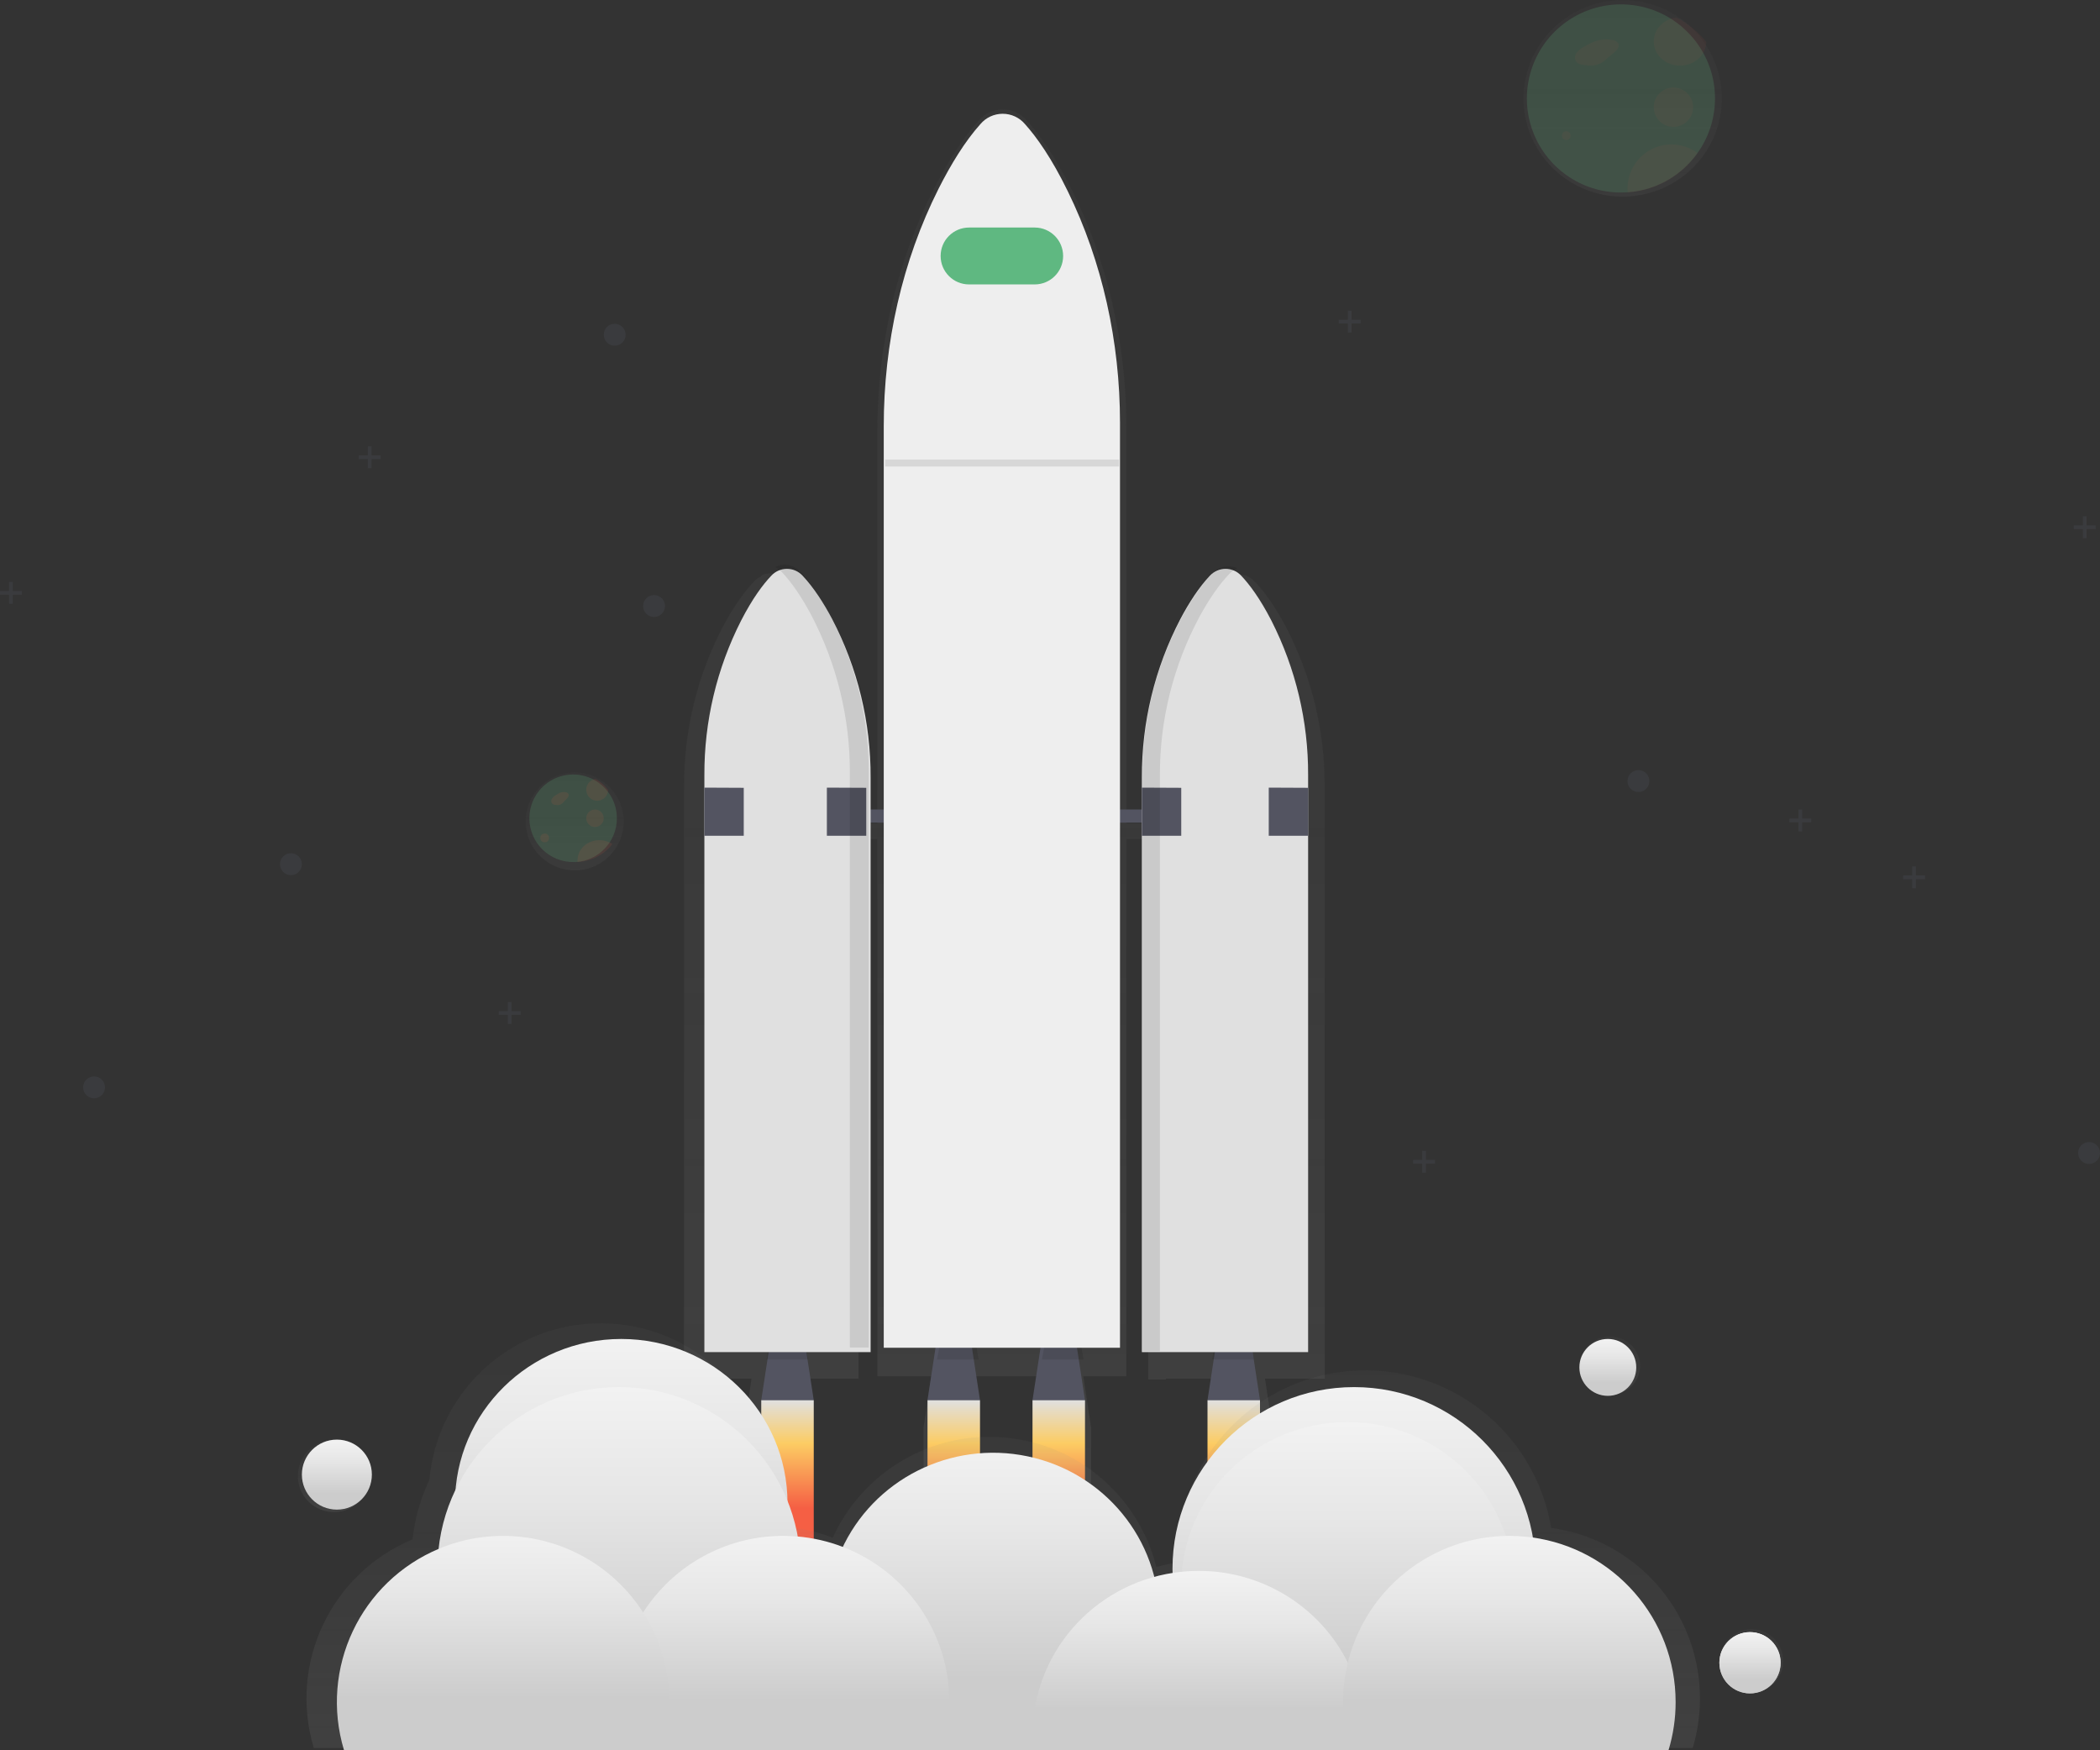 <?xml version="1.0" encoding="UTF-8"?>
<svg width="480px" height="400px" viewBox="0 0 480 400" version="1.1" xmlns="http://www.w3.org/2000/svg" xmlns:xlink="http://www.w3.org/1999/xlink">
    <rect x="0" y="0" width="480" height="400" fill="#333333" stroke="none"/>
    <!-- Generator: Sketch 52.2 (67145) - http://www.bohemiancoding.com/sketch -->
    <title>undraw_To_the_stars_qhyy</title>
    <desc>Created with Sketch.</desc>
    <defs>
        <linearGradient x1="50.002%" y1="100%" x2="50.002%" y2="0.005%" id="linearGradient-1">
            <stop stop-color="#808080" stop-opacity="0.25" offset="0%"></stop>
            <stop stop-color="#808080" stop-opacity="0.12" offset="54%"></stop>
            <stop stop-color="#808080" stop-opacity="0.1" offset="100%"></stop>
        </linearGradient>
        <linearGradient x1="49.978%" y1="0%" x2="49.978%" y2="100.016%" id="linearGradient-2">
            <stop stop-color="#E0E0E0" offset="0%"></stop>
            <stop stop-color="#FCCC63" offset="31%"></stop>
            <stop stop-color="#F55F44" offset="77%"></stop>
        </linearGradient>
        <linearGradient x1="50.022%" y1="0%" x2="50.022%" y2="100.016%" id="linearGradient-3">
            <stop stop-color="#E0E0E0" offset="0%"></stop>
            <stop stop-color="#FCCC63" offset="31%"></stop>
            <stop stop-color="#F55F44" offset="77%"></stop>
        </linearGradient>
        <linearGradient x1="50.002%" y1="100.027%" x2="50.002%" y2="0.009%" id="linearGradient-4">
            <stop stop-color="#808080" stop-opacity="0.25" offset="0%"></stop>
            <stop stop-color="#808080" stop-opacity="0.12" offset="54%"></stop>
            <stop stop-color="#808080" stop-opacity="0.1" offset="100%"></stop>
        </linearGradient>
        <linearGradient x1="50%" y1="0%" x2="50%" y2="100%" id="linearGradient-5">
            <stop stop-color="#F2F2F2" offset="0%"></stop>
            <stop stop-color="#E6E6E6" offset="31%"></stop>
            <stop stop-color="#CCCCCC" offset="77%"></stop>
        </linearGradient>
        <linearGradient x1="50.026%" y1="0.067%" x2="50.026%" y2="100%" id="linearGradient-6">
            <stop stop-color="#F2F2F2" offset="0%"></stop>
            <stop stop-color="#E6E6E6" offset="31%"></stop>
            <stop stop-color="#CCCCCC" offset="77%"></stop>
        </linearGradient>
        <linearGradient x1="50.002%" y1="-0.053%" x2="50.002%" y2="100.011%" id="linearGradient-7">
            <stop stop-color="#F2F2F2" offset="0%"></stop>
            <stop stop-color="#E6E6E6" offset="31%"></stop>
            <stop stop-color="#CCCCCC" offset="77%"></stop>
        </linearGradient>
        <linearGradient x1="49.997%" y1="-0.025%" x2="49.997%" y2="100%" id="linearGradient-8">
            <stop stop-color="#F2F2F2" offset="0%"></stop>
            <stop stop-color="#E6E6E6" offset="31%"></stop>
            <stop stop-color="#CCCCCC" offset="77%"></stop>
        </linearGradient>
        <linearGradient x1="49.989%" y1="-0.011%" x2="49.989%" y2="100.011%" id="linearGradient-9">
            <stop stop-color="#F2F2F2" offset="0%"></stop>
            <stop stop-color="#E6E6E6" offset="31%"></stop>
            <stop stop-color="#CCCCCC" offset="77%"></stop>
        </linearGradient>
        <linearGradient x1="49.992%" y1="0.039%" x2="49.992%" y2="100%" id="linearGradient-10">
            <stop stop-color="#F2F2F2" offset="0%"></stop>
            <stop stop-color="#E6E6E6" offset="31%"></stop>
            <stop stop-color="#CCCCCC" offset="77%"></stop>
        </linearGradient>
        <linearGradient x1="50%" y1="100%" x2="50%" y2="0%" id="linearGradient-11">
            <stop stop-color="#808080" stop-opacity="0.25" offset="0%"></stop>
            <stop stop-color="#808080" stop-opacity="0.12" offset="54%"></stop>
            <stop stop-color="#808080" stop-opacity="0.1" offset="100%"></stop>
        </linearGradient>
        <linearGradient x1="50%" y1="100%" x2="50%" y2="0.034%" id="linearGradient-12">
            <stop stop-color="#808080" stop-opacity="0.25" offset="0%"></stop>
            <stop stop-color="#808080" stop-opacity="0.12" offset="54%"></stop>
            <stop stop-color="#808080" stop-opacity="0.1" offset="100%"></stop>
        </linearGradient>
        <linearGradient x1="50%" y1="4.10718344e-13%" x2="50%" y2="100%" id="linearGradient-13">
            <stop stop-color="#F2F2F2" offset="0%"></stop>
            <stop stop-color="#E0E0E0" offset="31%"></stop>
            <stop stop-color="#B3B3B3" offset="77%"></stop>
        </linearGradient>
        <linearGradient x1="50%" y1="0%" x2="50%" y2="100.033%" id="linearGradient-14">
            <stop stop-color="#F2F2F2" offset="0%"></stop>
            <stop stop-color="#E6E6E6" offset="31%"></stop>
            <stop stop-color="#CCCCCC" offset="77%"></stop>
        </linearGradient>
        <linearGradient x1="49.954%" y1="99.943%" x2="49.954%" y2="-0.057%" id="linearGradient-15">
            <stop stop-color="#808080" stop-opacity="0.25" offset="0%"></stop>
            <stop stop-color="#808080" stop-opacity="0.12" offset="54%"></stop>
            <stop stop-color="#808080" stop-opacity="0.1" offset="100%"></stop>
        </linearGradient>
        <linearGradient x1="50.072%" y1="100.095%" x2="50.072%" y2="0.096%" id="linearGradient-16">
            <stop stop-color="#808080" stop-opacity="0.25" offset="0%"></stop>
            <stop stop-color="#808080" stop-opacity="0.12" offset="54%"></stop>
            <stop stop-color="#808080" stop-opacity="0.1" offset="100%"></stop>
        </linearGradient>
    </defs>
    <g id="Symbols" stroke="none" stroke-width="1" fill="none" fill-rule="evenodd">
        <g id="Streaks-/-Streak-create-shop" transform="translate(-300, 0)" fill-rule="nonzero">
            <g id="undraw_To_the_stars_qhyy" transform="translate(300, 0)">
                <g id="Group" opacity="0.7" transform="translate(156, 25)" fill="url(#linearGradient-1)">
                    <path d="M146.788,154.623 C146.829,142.007 143.81,129.57 137.988,118.379 C135.224,113.123 132.704,109.856 130.742,107.852 C129.226,106.243 126.855,105.775 124.841,106.687 C124.056,106.965 123.347,107.422 122.771,108.023 C120.147,110.742 117.776,114.335 115.706,118.161 C109.581,129.614 106.402,142.411 106.456,155.4 L106.456,163.197 L101.456,163.197 L101.456,72.587 C101.456,53.595 97.206,34.857 88.883,18.22 C84.939,10.345 81.342,5.452 78.573,2.444 C77.215,0.897 75.257,0.01 73.2,0.01 C71.142,0.01 69.184,0.897 67.827,2.444 C64.08,6.519 60.7,11.904 57.744,17.63 C48.991,34.608 44.545,53.874 44.545,73.431 L44.545,163.197 L40.223,163.197 L40.223,155.027 C40.277,142.039 37.098,129.241 30.974,117.788 C28.903,113.967 26.532,110.374 23.908,107.65 C22.358,106.017 19.931,105.574 17.904,106.553 L18.085,106.651 C17.451,106.931 16.878,107.332 16.398,107.832 C14.457,109.835 11.936,113.103 9.151,118.358 C3.33,129.549 0.31,141.987 0.352,154.602 L0.352,290.073 L15.777,290.073 L14.094,301.21 L14.094,334.508 L26.703,334.508 L26.703,301.21 L25.021,290.073 L40.223,290.073 L40.223,166.703 L44.545,166.703 L44.545,289.519 L56.864,289.519 L55.094,301.205 L55.094,334.508 L67.708,334.508 L67.708,301.21 L65.938,289.524 L82.537,289.524 L80.767,301.21 L80.767,334.508 L93.381,334.508 L93.381,301.21 L91.611,289.524 L101.446,289.524 L101.446,166.703 L106.446,166.703 L106.446,290.259 L110.498,290.259 L110.498,290.073 L123.899,290.073 L122.217,301.21 L122.217,334.508 L134.831,334.508 L134.831,301.21 L133.149,290.073 L146.788,290.073 L146.788,154.623 Z" id="Shape"></path>
                </g>
                <polygon id="Shape" fill="#535461" points="186 320 174 320 176.143 306 183.857 306"></polygon>
                <g id="Group" opacity="0.1" transform="translate(175, 307)" fill="#000000">
                    <polygon id="Shape" points="0.189 3.693 9.706 3.693 9.067 0.213 0.828 0.213"></polygon>
                </g>
                <polygon id="Shape" fill="#535461" points="288 320 276 320 278.143 306 285.857 306"></polygon>
                <g id="Group" opacity="0.1" transform="translate(277, 307)" fill="#000000">
                    <polygon id="Shape" points="0.056 3.693 9.572 3.693 8.933 0.213 0.694 0.213"></polygon>
                </g>
                <polygon id="Shape" fill="#535461" points="224 320 212 320 214.142 306 221.858 306"></polygon>
                <g id="Group" opacity="0.1" transform="translate(214, 307)" fill="#000000">
                    <polygon id="Shape" points="0.178 3.693 9.7 3.693 9.061 0.213 0.817 0.213"></polygon>
                </g>
                <polygon id="Shape" fill="#535461" points="248 320 236 320 238.143 306 245.857 306"></polygon>
                <g id="Group" opacity="0.1" transform="translate(238, 307)" fill="#000000">
                    <polygon id="Shape" points="0.161 3.693 9.683 3.693 9.039 0.213 0.8 0.213"></polygon>
                </g>
                <polygon id="Rectangle-path" fill="#535461" points="186 185 271 185 271 188 186 188"></polygon>
                <path d="M283.718,131.58 C282.8,130.574 281.497,130 280.13,130 C278.764,130 277.461,130.574 276.543,131.58 C274.042,134.225 271.786,137.725 269.811,141.446 C263.968,152.639 260.945,165.073 261.001,177.681 L261.001,309 L298.999,309 L298.999,177.137 C299.047,164.875 296.171,152.775 290.606,141.83 C287.969,136.715 285.567,133.532 283.718,131.58 Z" id="Shape" fill="#E0E0E0"></path>
                <path d="M176.289,131.58 C177.206,130.574 178.509,130 179.875,130 C181.241,130 182.544,130.574 183.461,131.58 C185.961,134.225 188.217,137.725 190.191,141.446 C196.033,152.639 199.055,165.073 198.999,177.681 L198.999,309 L161.001,309 L161.001,177.137 C160.953,164.875 163.828,152.775 169.392,141.83 C172.023,136.715 174.424,133.532 176.289,131.58 Z" id="Shape" fill="#E0E0E0"></path>
                <polygon id="Shape" fill="#535461" points="161 180 170 180.041 170 191 161 191"></polygon>
                <polygon id="Shape" fill="#535461" points="189 180 198 180.041 198 191 189 191"></polygon>
                <polygon id="Shape" fill="#535461" points="261 180 270 180.041 270 191 261 191"></polygon>
                <polygon id="Shape" fill="#535461" points="290 180 299 180.041 299 191 290 191"></polygon>
                <g id="Group" opacity="0.1" transform="translate(177, 129)" fill="#000000">
                    <path d="M12.702,11.506 C10.722,7.786 8.449,4.289 5.935,1.645 C4.475,0.052 2.119,-0.385 0.173,0.574 C0.719,0.843 1.212,1.206 1.629,1.645 C4.143,4.289 6.411,7.786 8.397,11.506 C14.271,22.692 17.311,35.118 17.254,47.72 L17.254,178.953 L21.57,178.953 L21.57,47.735 C21.626,35.128 18.583,22.695 12.702,11.506 Z" id="Shape"></path>
                </g>
                <g id="Group" opacity="0.1" transform="translate(261, 129)" fill="#000000">
                    <path d="M13.195,11.9 C15.223,8.17 17.552,4.663 20.127,2.013 C20.61,1.511 21.192,1.109 21.839,0.83 C19.877,-0.001 17.586,0.476 16.151,2.013 C13.576,4.663 11.252,8.17 9.219,11.9 C3.201,23.116 0.087,35.576 0.145,48.211 L0.145,179.798 L4.126,179.798 L4.126,48.232 C4.063,35.59 7.175,23.123 13.195,11.9 Z" id="Shape"></path>
                </g>
                <polygon id="Rectangle-path" fill="url(#linearGradient-2)" points="174 320 186 320 186 352 174 352"></polygon>
                <polygon id="Rectangle-path" fill="url(#linearGradient-3)" points="212 320 224 320 224 352 212 352"></polygon>
                <polygon id="Rectangle-path" fill="url(#linearGradient-3)" points="236 320 248 320 248 352 236 352"></polygon>
                <polygon id="Rectangle-path" fill="url(#linearGradient-3)" points="276 320 288 320 288 352 276 352"></polygon>
                <path d="M234.284,28.366 C233.018,26.866 231.153,26 229.187,26 C227.221,26 225.355,26.866 224.09,28.366 C220.536,32.328 217.346,37.568 214.523,43.144 C206.223,59.665 202,78.415 202,97.43 L202,308 L256,308 L256,96.582 C256,78.105 251.969,59.856 244.068,43.713 C240.328,36.052 236.914,31.293 234.284,28.366 Z" id="Shape" fill="#EEEEEE"></path>
                <path d="M221.5,52 L236.5,52 C240.09,52 243,54.91 243,58.5 L243,58.5 C243,62.09 240.09,65 236.5,65 L221.5,65 C217.91,65 215,62.09 215,58.5 L215,58.5 C215,54.91 217.91,52 221.5,52 Z" id="Rectangle-path" fill="#5FB881"></path>
                <g id="Group" opacity="0.7" transform="translate(70, 302)" fill="url(#linearGradient-4)">
                    <path d="M284.553,47.175 C280.879,25.03 260.795,9.427 238.421,11.335 C216.047,13.244 198.898,32.023 199.03,54.47 C199.03,54.683 199.03,54.89 199.03,55.103 C197.438,55.344 195.861,55.682 194.31,56.114 C190.237,39.901 176.357,28.034 159.703,26.527 C143.049,25.02 127.262,34.202 120.343,49.42 C116.864,48.078 113.209,47.243 109.492,46.941 C108.9,43.577 107.905,40.295 106.53,37.167 C105.192,16.699 88.334,0.702 67.817,0.43 C47.3,0.159 30.024,15.705 28.145,36.13 C26.108,40.442 24.807,45.063 24.296,49.804 C5.644,57.561 -4.104,78.175 1.738,97.507 L316.889,97.507 C320.213,86.491 318.546,74.572 312.326,64.891 C306.106,55.209 295.957,48.735 284.553,47.175 Z" id="Shape"></path>
                </g>
                <ellipse id="Oval" fill="url(#linearGradient-5)" cx="142" cy="343.5" rx="38" ry="37.5"></ellipse>
                <circle id="Oval" fill="url(#linearGradient-5)" cx="141.5" cy="358.5" r="41.5"></circle>
                <circle id="Oval" fill="url(#linearGradient-5)" cx="309.5" cy="358.5" r="41.5"></circle>
                <ellipse id="Oval" fill="url(#linearGradient-5)" cx="308" cy="362.5" rx="38" ry="37.5"></ellipse>
                <path d="M265,369.587 C265.012,381.631 259.168,392.946 249.293,400 L204.742,400 C190.19,389.604 184.987,370.557 192.266,354.334 C199.546,338.11 217.321,329.138 234.885,332.822 C252.449,336.505 265.007,351.839 264.995,369.587 L265,369.587 Z" id="Shape" fill="url(#linearGradient-6)"></path>
                <path d="M217,388.979 C217.004,392.713 216.456,396.427 215.372,400 L142.625,400 C139.158,388.525 141.306,376.087 148.422,366.441 C155.538,356.795 166.787,351.072 178.772,351 L179.007,351 C180.071,351 181.127,351.043 182.174,351.13 C185.764,351.423 189.294,352.229 192.655,353.526 C207.317,359.175 216.991,373.265 217,388.979 Z" id="Shape" fill="url(#linearGradient-7)"></path>
                <path d="M312,396.611 C312,397.737 311.95,398.851 311.849,399.954 C311.853,399.969 311.853,399.985 311.849,400 L236.157,400 C236.052,398.884 236,397.753 236,396.616 C235.987,378.011 249.724,362.195 268.305,359.424 C270.184,359.144 272.082,359.002 273.982,359 C274.952,359 275.917,359.036 276.872,359.103 C290.745,360.154 302.931,368.621 308.645,381.181 C308.802,381.522 308.953,381.868 309.094,382.215 C311.013,386.777 312,391.67 312,396.611 Z" id="Shape" fill="url(#linearGradient-8)"></path>
                <path d="M383,388.984 C383.004,392.716 382.455,396.428 381.372,400 L308.623,400 C308.623,400 308.623,400 308.623,400 C306.864,394.158 306.529,387.981 307.647,381.984 C307.709,381.655 307.772,381.321 307.845,380.998 C311.619,363.497 327.101,351.001 345.013,351 C346.208,351 347.382,351.052 348.546,351.167 C349.068,351.209 349.59,351.271 350.112,351.339 C368.951,353.901 382.999,369.981 383,388.984 Z" id="Shape" fill="url(#linearGradient-9)"></path>
                <path d="M151.365,400 C151.49,399.604 151.599,399.208 151.709,398.806 C155.229,385.649 151.432,371.614 141.757,362.022 C132.081,352.43 118.007,348.747 104.868,352.369 C103.357,352.784 101.874,353.296 100.429,353.902 C82.404,361.395 72.985,381.31 78.633,399.984 L151.365,399.984 L151.365,400 Z" id="Shape" fill="url(#linearGradient-10)"></path>
                <g id="Group" opacity="0.7" transform="translate(361, 305)" fill="url(#linearGradient-11)">
                    <ellipse id="Oval" cx="6.964" cy="7.135" rx="6.927" ry="6.68"></ellipse>
                </g>
                <circle id="Oval" fill="url(#linearGradient-5)" cx="367.5" cy="312.5" r="6.5"></circle>
                <g id="Group" opacity="0.7" transform="translate(393, 372)" fill="url(#linearGradient-12)">
                    <circle id="Oval" cx="7.305" cy="7.59" r="7.285"></circle>
                </g>
                <circle id="Oval" fill="url(#linearGradient-13)" cx="400" cy="380" r="7"></circle>
                <g id="Group" opacity="0.7" transform="translate(68, 329)" fill="url(#linearGradient-11)">
                    <circle id="Oval" cx="8.33" cy="8.32" r="8.248"></circle>
                </g>
                <circle id="Oval" fill="url(#linearGradient-14)" cx="77" cy="337" r="8"></circle>
                <g id="Group" opacity="0.4" transform="translate(348, 0)" fill="url(#linearGradient-15)">
                    <path d="M40.997,8.934 C39.163,6.536 36.865,4.523 34.236,3.012 C25.973,-1.686 15.624,-0.777 8.327,5.287 C1.029,11.351 -1.663,21.279 1.586,30.143 C4.836,39.007 13.336,44.919 22.866,44.944 C23.346,44.944 23.827,44.944 24.302,44.898 C32.638,44.377 40.011,39.37 43.497,31.86 C46.983,24.351 46.019,15.554 40.987,8.959 L40.997,8.934 Z" id="Shape"></path>
                </g>
                <path d="M392,22.495 C392.001,33.841 383.183,43.235 371.857,43.953 C371.406,43.984 370.95,44 370.494,44 C361.456,43.995 353.386,38.34 350.296,29.849 C347.207,21.358 349.758,11.842 356.68,6.032 C363.603,0.223 373.42,-0.639 381.25,3.875 C383.741,5.321 385.92,7.249 387.658,9.546 C390.482,13.272 392.007,17.82 392,22.495 Z" id="Shape" fill="#5FB881" opacity="0.2"></path>
                <path d="M365.216,9.164 C364.116,9.6 363.054,10.114 362.039,10.701 C361.362,11.047 360.781,11.531 360.341,12.116 C359.902,12.716 359.886,13.497 360.3,14.112 C360.813,14.763 361.839,14.866 362.696,14.909 C364.3,15.222 365.963,14.717 367.048,13.588 L368.88,12.06 C369.517,11.532 370.215,10.8 369.938,10.055 C369.727,9.484 369.029,9.206 368.398,9.112 C366.823,8.827 365.19,9.091 363.815,9.852" id="Shape" fill="#F55F44" opacity="0.05"></path>
                <circle id="Oval" fill="#F55F44" opacity="0.05" cx="358" cy="31" r="1"></circle>
                <circle id="Oval" fill="#F55F44" opacity="0.05" cx="382.5" cy="24.5" r="4.5"></circle>
                <path d="M390,9.559 C389.952,12.505 387.402,14.897 384.204,14.997 C381.007,15.097 378.287,12.87 378.021,9.934 C377.755,6.999 380.038,4.388 383.209,4 C385.852,5.419 388.161,7.309 390,9.559 Z" id="Shape" fill="#F55F44" opacity="0.05"></path>
                <path d="M388,34.991 C384.313,40.284 378.441,43.599 372.041,44 C372.015,43.707 372,43.409 372,43.11 C372.001,39.29 374.137,35.796 377.521,34.079 C380.904,32.362 384.958,32.715 388,34.991 Z" id="Shape" fill="#F55F44" opacity="0.05"></path>
                <circle id="Oval" fill="#535461" opacity="0.25" cx="374.5" cy="178.5" r="2.5"></circle>
                <circle id="Oval" fill="#535461" opacity="0.25" cx="21.5" cy="248.5" r="2.5"></circle>
                <circle id="Oval" fill="#535461" opacity="0.25" cx="477.5" cy="263.5" r="2.5"></circle>
                <circle id="Oval" fill="#535461" opacity="0.25" cx="149.5" cy="138.5" r="2.5"></circle>
                <circle id="Oval" fill="#535461" opacity="0.25" cx="140.5" cy="76.5" r="2.5"></circle>
                <circle id="Oval" fill="#535461" opacity="0.25" cx="66.5" cy="197.5" r="2.5"></circle>
                <polygon id="Shape" fill="#535461" opacity="0.25" points="440 200.074 437.923 200.074 437.923 198 437.077 198 437.077 200.074 435 200.074 435 200.926 437.077 200.926 437.077 203 437.923 203 437.923 200.926 440 200.926"></polygon>
                <polygon id="Shape" fill="#535461" opacity="0.25" points="479 120.074 476.923 120.074 476.923 118 476.077 118 476.077 120.074 474 120.074 474 120.926 476.077 120.926 476.077 123 476.923 123 476.923 120.926 479 120.926"></polygon>
                <polygon id="Shape" fill="#535461" opacity="0.25" points="311 73.077 308.923 73.077 308.923 71 308.077 71 308.077 73.077 306 73.077 306 73.923 308.077 73.923 308.077 76 308.923 76 308.923 73.923 311 73.923"></polygon>
                <polygon id="Shape" fill="#535461" opacity="0.25" points="414 187.074 411.921 187.074 411.921 185 411.074 185 411.074 187.074 409 187.074 409 187.926 411.074 187.926 411.074 190 411.921 190 411.921 187.926 414 187.926"></polygon>
                <polygon id="Shape" fill="#535461" opacity="0.25" points="328 265.074 325.926 265.074 325.926 263 325.079 263 325.079 265.074 323 265.074 323 265.926 325.079 265.926 325.079 268 325.926 268 325.926 265.926 328 265.926"></polygon>
                <polygon id="Shape" fill="#535461" opacity="0.25" points="87 104.074 84.923 104.074 84.923 102 84.077 102 84.077 104.074 82 104.074 82 104.921 84.077 104.921 84.077 107 84.923 107 84.923 104.921 87 104.921"></polygon>
                <polygon id="Shape" fill="#535461" opacity="0.25" points="5 135.074 2.923 135.074 2.923 133 2.077 133 2.077 135.074 0 135.074 0 135.921 2.077 135.921 2.077 138 2.923 138 2.923 135.921 5 135.921"></polygon>
                <polygon id="Shape" fill="#535461" opacity="0.25" points="119 231.077 116.921 231.077 116.921 229 116.074 229 116.074 231.077 114 231.077 114 231.923 116.074 231.923 116.074 234 116.921 234 116.921 231.923 119 231.923"></polygon>
                <circle id="Oval" fill="url(#linearGradient-5)" cx="400" cy="380" r="7"></circle>
                <g id="Group" opacity="0.4" transform="translate(120, 176)" fill="url(#linearGradient-16)">
                    <path d="M20.304,4.985 C19.4,3.79 18.268,2.786 16.972,2.033 C12.898,-0.338 7.776,0.097 4.162,3.122 C0.547,6.147 -0.785,11.112 0.831,15.539 C2.447,19.967 6.664,22.907 11.377,22.893 C11.612,22.893 11.853,22.893 12.083,22.893 C16.189,22.63 19.82,20.135 21.538,16.396 C23.255,12.656 22.781,8.276 20.304,4.99 L20.304,4.985 Z" id="Shape"></path>
                </g>
                <path d="M141,187.02 C141,192.298 136.897,196.666 131.628,197 C131.42,197 131.208,197 130.995,197 C126.791,196.996 123.039,194.365 121.603,190.417 C120.166,186.468 121.353,182.043 124.572,179.341 C127.792,176.64 132.358,176.238 136,178.335 C137.158,179.008 138.171,179.904 138.981,180.971 C140.3,182.711 141.009,184.837 141,187.02 Z" id="Shape" fill="#5FB881" opacity="0.2"></path>
                <path d="M128.104,181.11 C127.655,181.326 127.222,181.582 126.808,181.876 C126.537,182.045 126.304,182.284 126.126,182.573 C125.958,182.875 125.958,183.26 126.126,183.562 C126.38,183.847 126.73,183.992 127.085,183.958 C127.722,184.107 128.38,183.856 128.812,183.3 L129.546,182.539 C129.801,182.272 130.082,181.911 129.978,181.55 C129.86,181.272 129.624,181.085 129.356,181.055 C128.725,180.914 128.071,181.046 127.521,181.426" id="Shape" fill="#F55F44" opacity="0.1"></path>
                <circle id="Oval" fill="#F55F44" opacity="0.1" cx="124.5" cy="191.5" r="1"></circle>
                <circle id="Oval" fill="#F55F44" opacity="0.1" cx="136" cy="187" r="2"></circle>
                <path d="M139,180.521 C138.983,181.86 137.923,182.95 136.59,182.998 C135.257,183.046 134.122,182.036 134.009,180.701 C133.896,179.366 134.847,178.178 136.168,178 C137.269,178.644 138.232,179.5 139,180.521 Z" id="Shape" fill="#F55F44" opacity="0.1"></path>
                <path d="M139.952,192.919 C138.116,195.316 135.19,196.817 132,197 C132,196.868 132,196.731 132,196.594 C131.994,194.856 133.062,193.265 134.758,192.486 C136.453,191.707 138.484,191.875 140,192.919 L139.952,192.919 Z" id="Shape" fill="#F55F44" opacity="0.1"></path>
                <g id="Group" opacity="0.1" transform="translate(202, 105)" fill="#000000">
                    <polygon id="Rectangle-path" points="0.306 0.02 53.787 0.02 53.787 1.62 0.306 1.62"></polygon>
                </g>
            </g>
        </g>
    </g>
</svg>